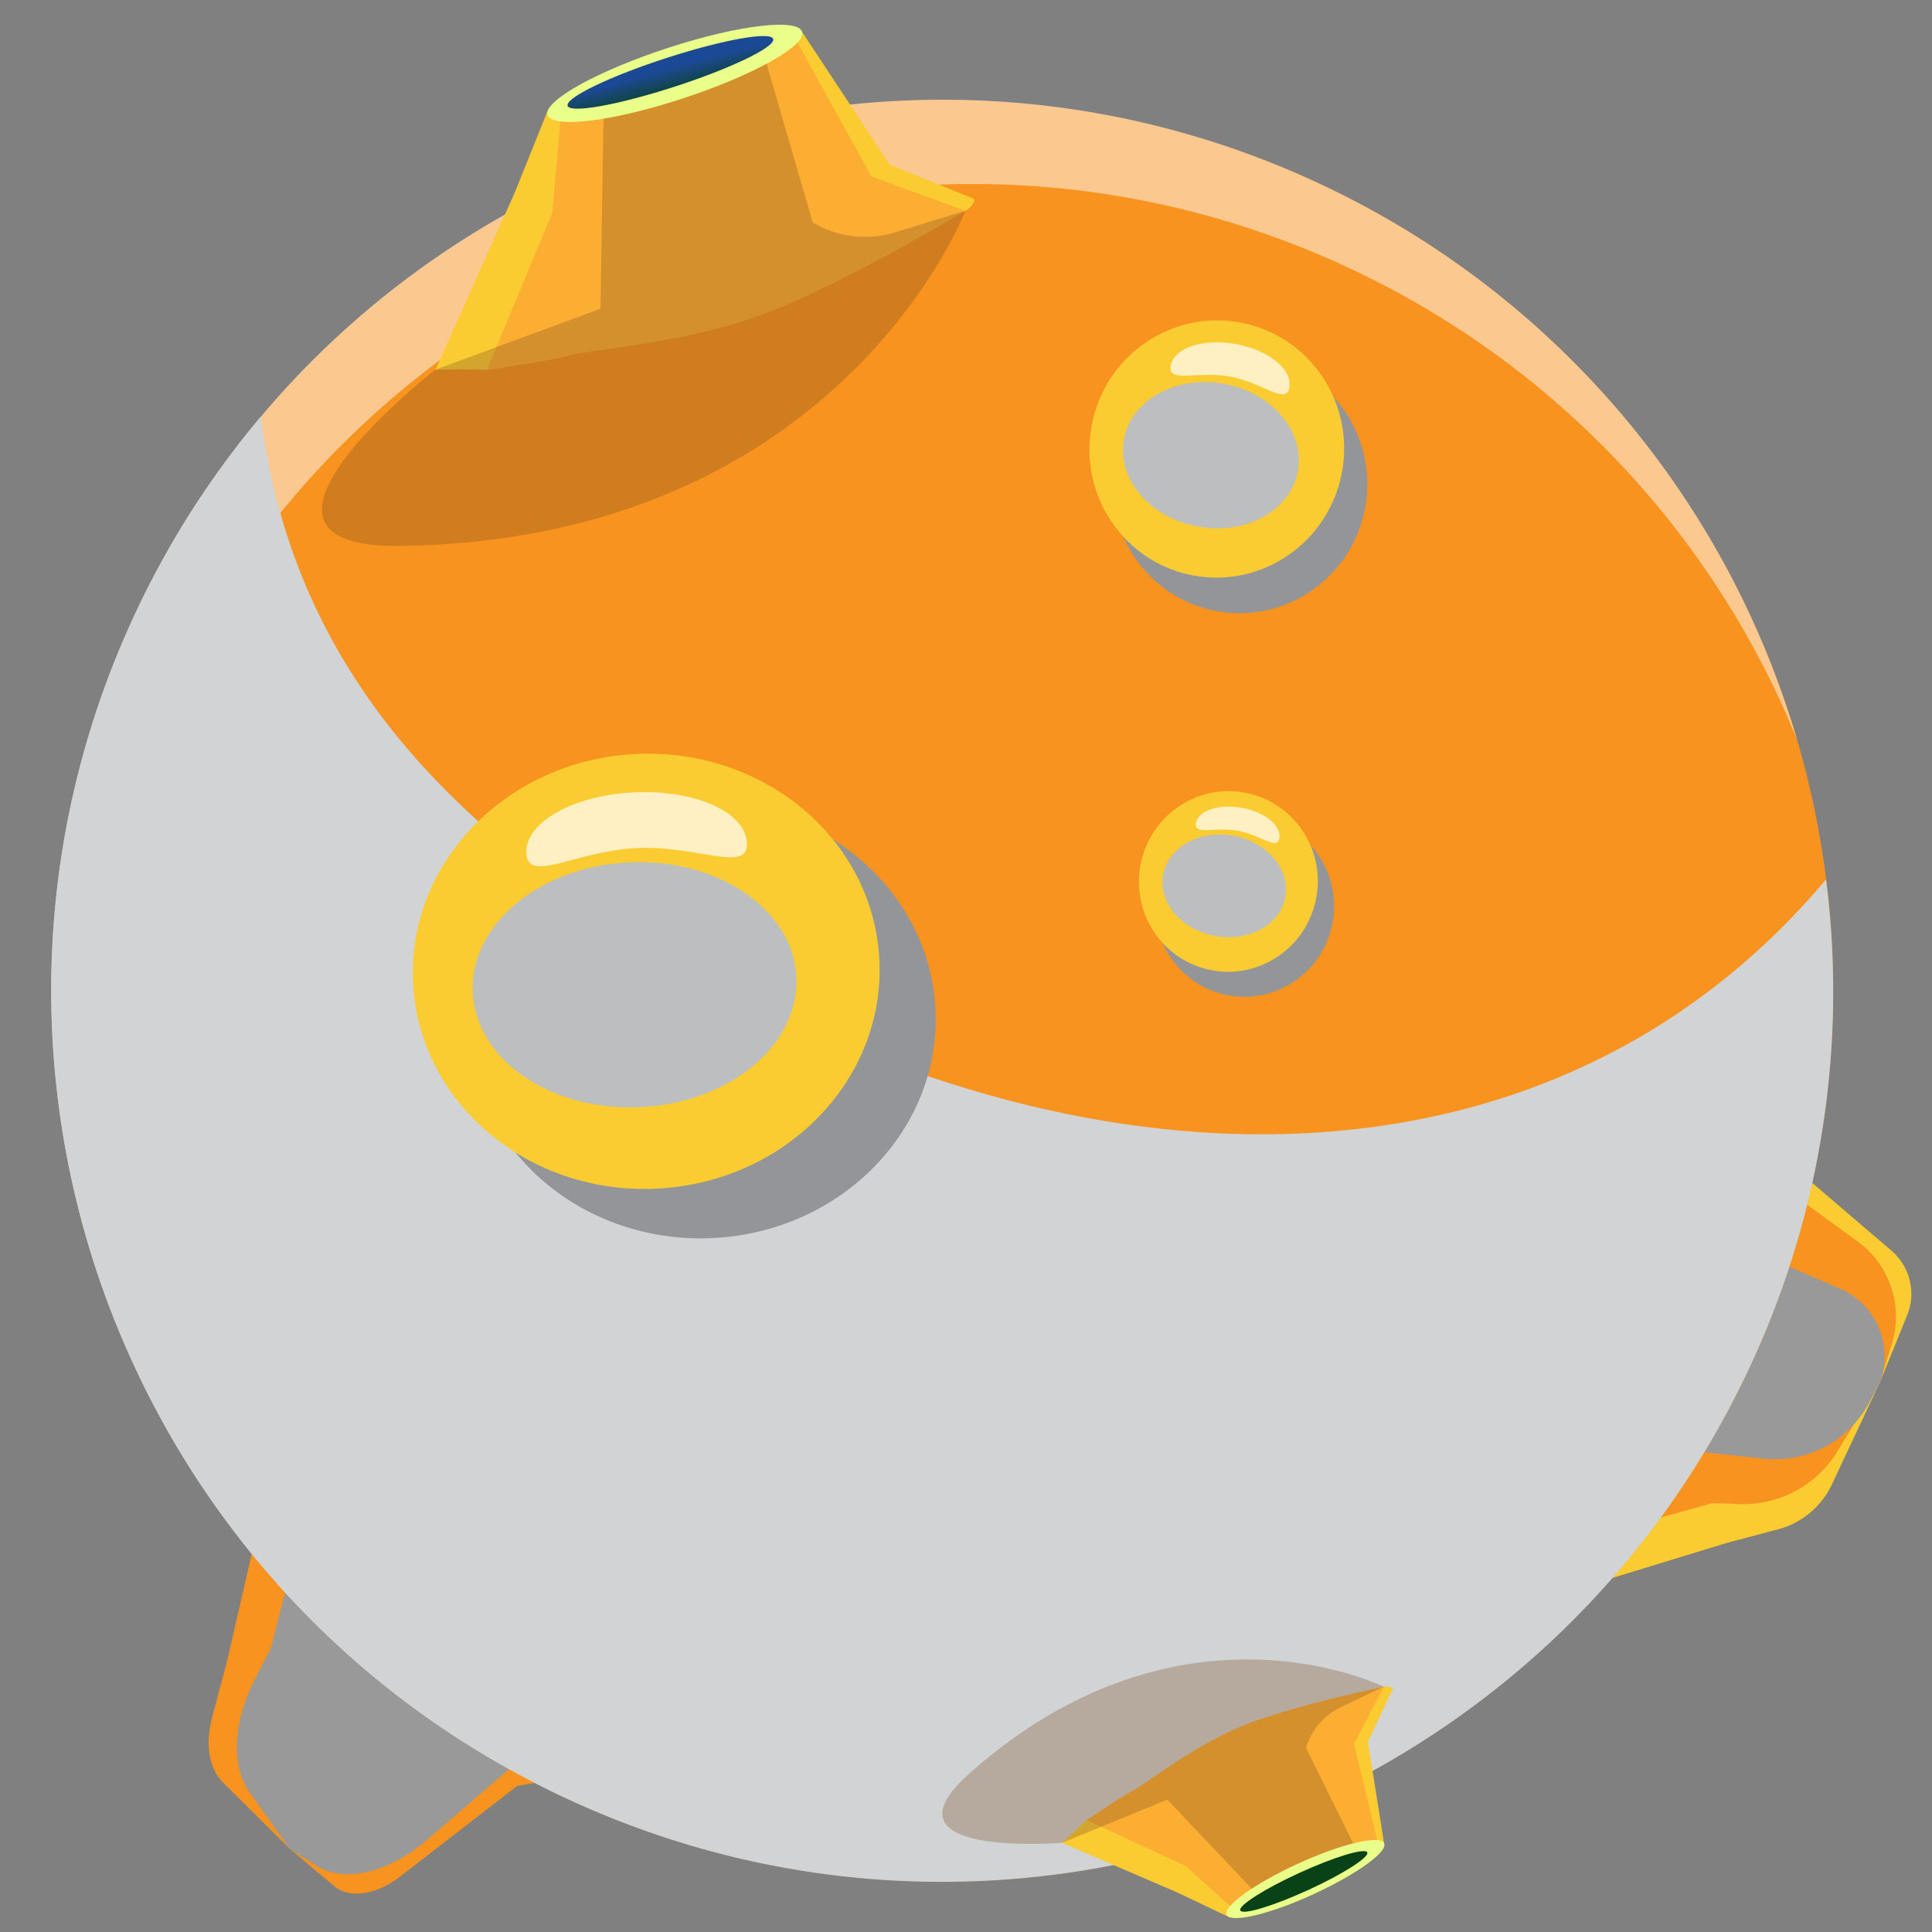 <svg xmlns="http://www.w3.org/2000/svg" xmlns:xlink="http://www.w3.org/1999/xlink" viewBox="0 0 500 500"><rect x="0" y="0" width="500" height="500" fill="#808080" stroke="none"/><defs><style>.cls-1{isolation:isolate;}.cls-2{fill:#fbcc31;}.cls-3{fill:#f7931e;}.cls-4{fill:#999;}.cls-11,.cls-4,.cls-6,.cls-8,.cls-9{mix-blend-mode:multiply;}.cls-5,.cls-7{fill:#fff;}.cls-5{opacity:0.5;}.cls-6{fill:#939598;}.cls-7{opacity:0.7;}.cls-8{fill:#bcbec0;}.cls-9{fill:#d1d3d4;}.cls-10{fill:#fbae31;}.cls-11{fill:#754c24;opacity:0.3;}.cls-12{fill:#eaff8a;}.cls-13{fill:url(#linear-gradient);}.cls-14{fill:url(#linear-gradient-2);}</style><linearGradient id="linear-gradient" x1="13384.23" y1="970.51" x2="13384.23" y2="965.78" gradientTransform="matrix(-1.24, 0.34, 0.46, 1.66, 16306.4, -6130.75)" gradientUnits="userSpaceOnUse"><stop offset="0" stop-color="#094216"/><stop offset="0.58" stop-color="#14465e"/><stop offset="1" stop-color="#1c4995"/></linearGradient><linearGradient id="linear-gradient-2" x1="12591.62" y1="6589.7" x2="12591.62" y2="6586.65" gradientTransform="matrix(-1.14, 0.59, -0.79, -1.53, 19909.6, 3176.84)" xlink:href="#linear-gradient"/></defs><title>objects</title><g class="cls-1"><g id="Layer_1" data-name="Layer 1"><path class="cls-2" d="M489.52,323.69l-23.19-19.84L460.24,281s-1.5-.38-3.33,1.94c-6.32,8-20.75,36.67-29.94,53.16-11.84,21.25-20.4,53.85-26.3,64.65,0,1.67-1.56,13.18-1.56,13.18l47.77-14.62,13.3-3.53a21.49,21.49,0,0,0,13.93-11.64l12.55-26.75,6.91-17A14.71,14.71,0,0,0,489.52,323.69Z"/><path class="cls-3" d="M480.77,321.3,462.7,308.15,456.91,283s-20.22,25.67-31.42,45.56-16.41,47-18.17,50.81-6.64,21.44-6.64,21.44L443.16,389l7,.25a28.53,28.53,0,0,0,25.38-13.66l11.1-18.2,2.94-9.45A24.11,24.11,0,0,0,480.77,321.3Z"/><path class="cls-4" d="M476.15,333.47,449,321.78a26.4,26.4,0,0,1,.09-21.46L456.91,283s-88.35,21.58-104.15,134.12c-7.07,50.35,46.35-3.14,46.35-3.14l20.94-40.42,36.27,3.94a27.71,27.71,0,0,0,27.56-14.73l2.78-5.33h0A19.19,19.19,0,0,0,476.15,333.47Z"/><path class="cls-3" d="M103.64,485.58l30.21-23.38,23.69-4.07a4,4,0,0,0,.06-3.92c-3.78-8-21.65-27.31-31.47-39.44-12.65-15.62-37.21-28.94-43.7-36.75-1.51-.15-11-3.28-11-3.28L58.88,429.43l-4,15.16c-1.84,7-.77,13.15,2.93,16.82L75,478.47l11.5,9.66C90.47,491.45,97.37,490.43,103.64,485.58Z"/><path class="cls-4" d="M110.48,476.17l21.46-18.49,25.65-3.46s-12.1-25.43-23.87-40.19S100.46,390.32,98,387.92,82.42,378,82.42,378L70.11,426.51l-4,7.77C60.24,445.67,59.7,457,64.69,464L75,478.47l6.87,4.37C89,487.4,100.55,484.72,110.48,476.17Z"/><circle class="cls-3" cx="243.88" cy="256.41" r="230.55" transform="translate(-92.95 364.9) rotate(-64.29)"/><path class="cls-5" d="M343.89,48.68A230,230,0,0,1,465,191.25,229.7,229.7,0,0,0,351.53,70.5C236.81,15.26,99,63.49,43.78,178.21A229.7,229.7,0,0,0,30.37,343.38a230,230,0,0,1,5.78-187C91.39,41.66,229.17-6.56,343.89,48.68Z"/><ellipse class="cls-6" cx="320.89" cy="125.4" rx="33.3" ry="32.95" transform="translate(139.63 418.39) rotate(-79.6)"/><ellipse class="cls-2" cx="314.9" cy="116.19" rx="33.3" ry="32.95" transform="translate(143.78 404.95) rotate(-79.6)"/><path class="cls-7" d="M318.34,97.46c-8.48-1.56-16.2,1.83-15.35-2.82s8.42-7.15,16.89-5.59,14.66,6.58,13.81,11.23S326.82,99,318.34,97.46Z"/><ellipse class="cls-8" cx="313.38" cy="117.8" rx="18.76" ry="22.89" transform="translate(140.95 404.76) rotate(-79.6)"/><path class="cls-8" d="M331.45,130.33c.24-9.23-7.11-17.72-17.57-19.64-9.69-1.78-18.9,2.67-22.63,10.27,2.13,7.34,9.31,13.56,18.73,15.29C318.48,137.81,326.57,135.31,331.45,130.33Z"/><ellipse class="cls-6" cx="322.1" cy="234.59" rx="23.38" ry="23.14" transform="translate(33.23 509.06) rotate(-79.6)"/><ellipse class="cls-2" cx="317.9" cy="228.12" rx="23.38" ry="23.14" transform="translate(36.14 499.62) rotate(-79.6)"/><path class="cls-7" d="M320.31,215c-6-1.09-11.38,1.28-10.78-2s5.91-5,11.86-3.93,10.29,4.62,9.7,7.88S326.27,216.06,320.31,215Z"/><ellipse class="cls-8" cx="316.82" cy="229.25" rx="13.18" ry="16.08" transform="translate(34.16 499.49) rotate(-79.6)"/><path class="cls-8" d="M329.52,238c.17-6.48-5-12.45-12.34-13.79-6.81-1.25-13.27,1.88-15.89,7.22,1.49,5.16,6.54,9.52,13.15,10.74C320.41,243.3,326.09,241.55,329.52,238Z"/><ellipse class="cls-6" cx="403.02" cy="321.55" rx="21.03" ry="20.81" transform="translate(14.01 659.91) rotate(-79.6)"/><ellipse class="cls-2" cx="399.24" cy="315.73" rx="21.03" ry="20.81" transform="translate(16.64 651.43) rotate(-79.6)"/><path class="cls-7" d="M401.41,303.9c-5.35-1-10.23,1.15-9.69-1.78s5.31-4.51,10.67-3.53,9.26,4.16,8.72,7.09S406.77,304.88,401.41,303.9Z"/><ellipse class="cls-8" cx="398.28" cy="316.74" rx="11.85" ry="14.46" transform="translate(14.85 651.31) rotate(-79.6)"/><path class="cls-8" d="M409.69,324.66c.15-5.83-4.49-11.19-11.1-12.4-6.12-1.12-11.93,1.69-14.29,6.49,1.34,4.64,5.88,8.57,11.83,9.66C401.5,329.38,406.61,327.8,409.69,324.66Z"/><path class="cls-9" d="M202.93,263.23c96.87,46.64,203.48,43,269.65-35.64a229.39,229.39,0,0,1-21,128.84c-55.24,114.73-193,162.95-307.75,107.71s-162.95-193-107.71-307.75a230.94,230.94,0,0,1,31.39-48.58C77.05,182.74,129.8,228,202.93,263.23Z"/><ellipse class="cls-6" cx="180.73" cy="264.43" rx="60.34" ry="56.24" transform="matrix(1, -0.05, 0.05, 1, -12.2, 8.77)"/><ellipse class="cls-2" cx="166.28" cy="251.62" rx="60.34" ry="56.24" transform="matrix(1, -0.05, 0.05, 1, -11.62, 8.07)"/><path class="cls-7" d="M164.77,219.48c-15.77.74-28.17,9.31-28.55,1.34s12.1-15,27.87-15.76,28.85,5.12,29.22,13.08S180.54,218.74,164.77,219.48Z"/><ellipse class="cls-8" cx="164.21" cy="254.85" rx="41.92" ry="31.69" transform="translate(-11.77 7.98) rotate(-2.69)"/><path class="cls-8" d="M201.58,268.42c-3.34-15.27-19.93-26.37-39.37-25.46-18,.85-32.63,11.75-36.19,25.69,6.79,11.24,22.16,18.67,39.67,17.85C181.48,285.77,194.91,278.51,201.58,268.42Z"/><path class="cls-2" d="M207.61,8.32l22.66,34.31,21.9,8.87s.19,1.54-2.33,3.06c-8.74,5.28-39,16-56.46,23.12-22.56,9.12-56,13.57-67.41,18.08-1.65-.24-13.27-.09-13.27-.09l20.42-45.59L142,28l37.62-12.24Z"/><path class="cls-10" d="M206.39,11l19.16,34.69,24.29,8.87s-28,16.88-49.1,25.53S152,90.54,148.06,91.83,126,95.76,126,95.76l16.93-40.7L145,31.42l34.66-15.62Z"/><path class="cls-11" d="M197.1,12.07l13.24,45.49a26.4,26.4,0,0,0,21.3,2.57l18.19-5.57s-32.36,85-146,86.72c-50.84.77,8.86-45.61,8.86-45.61L155.4,79.91l.89-55.4,23.36-8.7Z"/><path class="cls-12" d="M141.71,29.64c.86,3.7,16.31,1.92,34.51-4S208.47,12,207.61,8.32s-16.31-1.92-34.51,4S140.85,25.95,141.71,29.64Z"/><path class="cls-13" d="M146.89,27.34c.48,2.08,12.79-.09,27.49-4.84s26.22-10.3,25.73-12.38-12.79.09-27.49,4.84S146.41,25.25,146.89,27.34Z"/><path class="cls-2" d="M358.19,477,354,450.75,360.51,437s-.58-.81-2.45-.44c-6.47,1.31-25.53,9.39-36.95,13.67-14.71,5.52-32.54,18-40,20.85-.68.84-6.27,5.84-6.27,5.84l29.63,12.76,13.87,6.59,23.24-10.62Z"/><path class="cls-10" d="M356.44,476.22l-6-24.86,7.67-14.83s-20.68,4.2-34.5,9.31-27.73,16.31-30.17,17.43-12.23,7.78-12.23,7.78L307,483l11.33,10.33,23.3-7.72Z"/><path class="cls-11" d="M351.55,479.77,338,452.36a17,17,0,0,1,9-10.53l11.08-5.3s-52.52-26.28-107.31,22.55c-24.51,21.84,24.14,17.82,24.14,17.82l27.2-11.16,24.63,26,14.91-6.07Z"/><path class="cls-12" d="M317.53,495.62c-1.21-2.13,6.92-8,18.14-13.19s21.31-7.6,22.51-5.46-6.92,8-18.14,13.19S318.74,497.75,317.53,495.62Z"/><path class="cls-14" d="M321,494.45c-.68-1.2,6.12-5.55,15.19-9.71s17-6.56,17.65-5.36-6.12,5.55-15.19,9.71S321.69,495.65,321,494.45Z"/></g></g></svg>